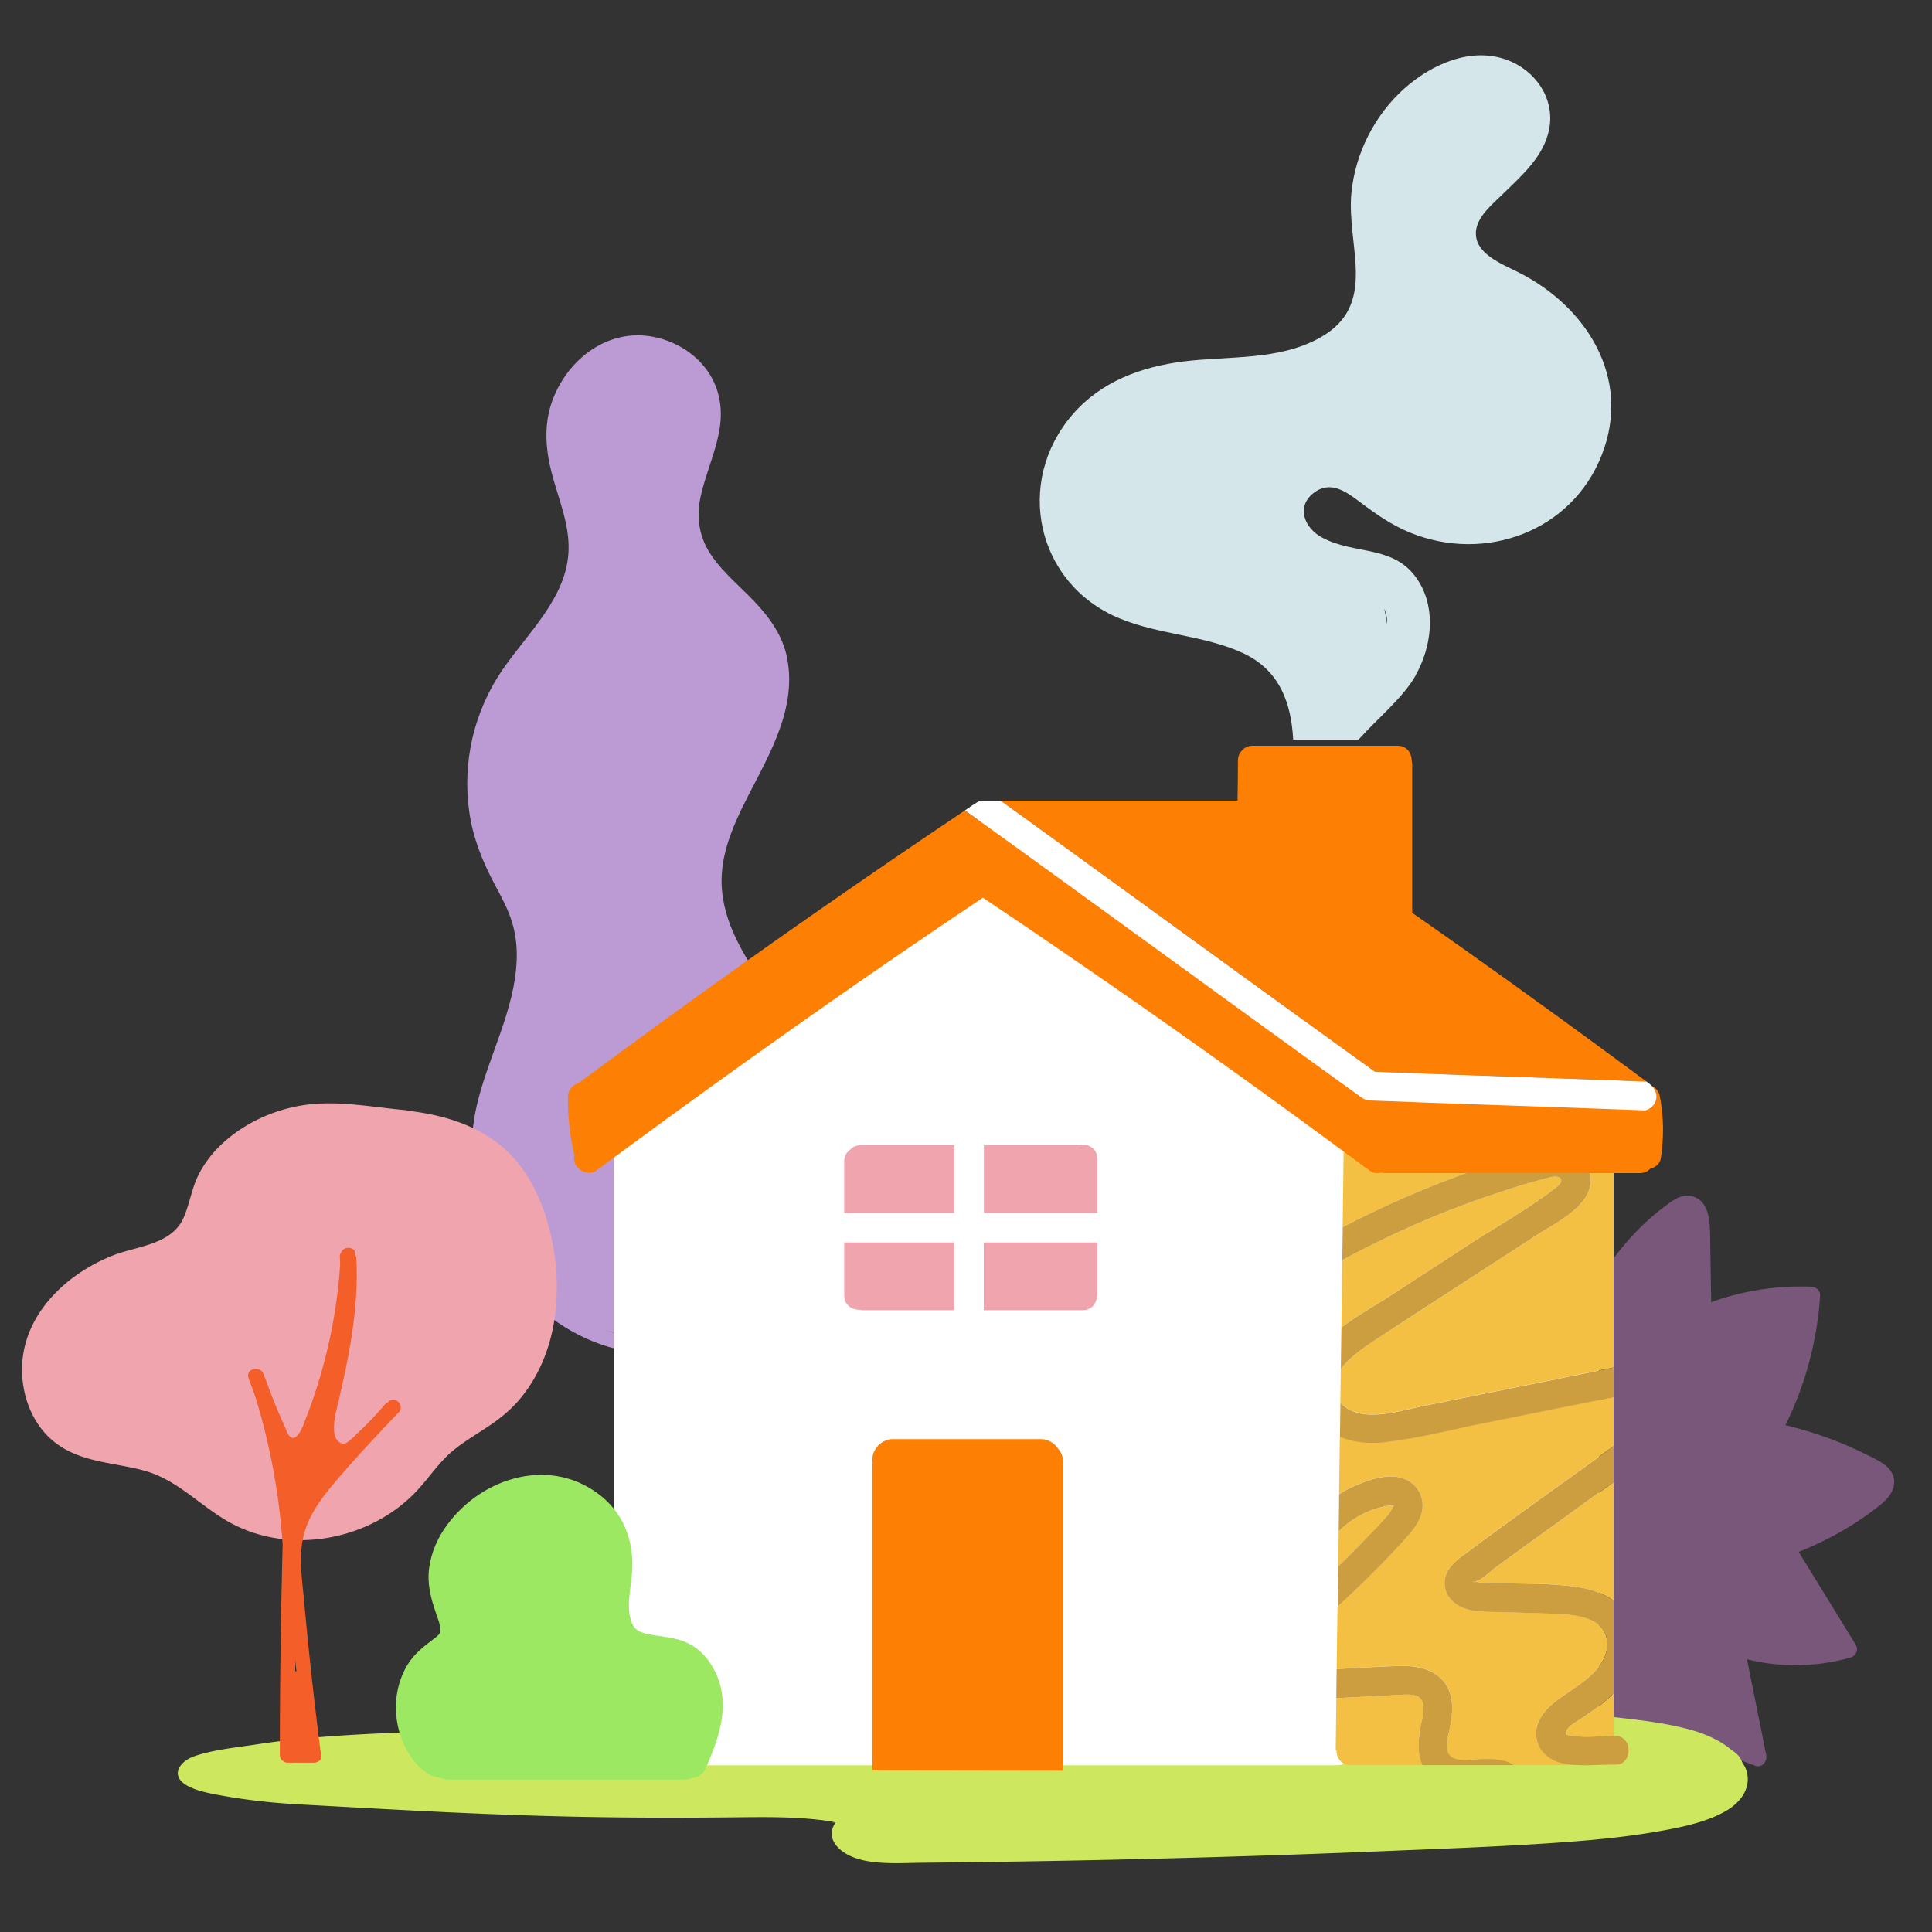 <svg id="Illustration" xmlns="http://www.w3.org/2000/svg" viewBox="0 0 200 200"><rect x="0" y="0" width="200" height="200" fill="#333333" stroke="none"/><defs><style>.cls-1{fill:none}.cls-4{fill:#f0a4ae}.cls-6{fill:#f45f29}.cls-7{fill:#fff}.cls-8{fill:#fd7f03}.cls-9{fill:#f4c044}.cls-12{fill:#cc9e40}</style></defs><path d="M85.87 113.7c-.58-2.03-1.56-3.94-2.67-5.73-1.14-1.85-2.45-3.6-3.7-5.39-.05-.3-.22-.48-.43-.63-1.05-1.52-2.05-3.08-2.85-4.74-.87-1.79-1.47-3.74-1.52-5.74-.07-2.76.93-5.38 2.12-7.83 2.35-4.82 5.77-9.89 4.66-15.53-.45-2.31-1.82-4.2-3.41-5.87-1.47-1.54-3.16-2.92-4.38-4.68-1.34-1.92-1.65-4.02-1.13-6.3.56-2.45 1.67-4.76 1.99-7.27.28-2.29-.29-4.49-1.82-6.24-1.39-1.6-3.42-2.65-5.51-2.95-4.62-.67-8.63 2.62-10.1 6.84-.83 2.4-.64 4.89-.01 7.32.68 2.61 1.82 5.2 1.75 7.94-.12 4.9-4.22 8.61-6.82 12.4-2.97 4.33-4.2 9.56-3.46 14.76.38 2.68 1.36 5.11 2.63 7.49.68 1.28 1.39 2.56 1.81 3.96.37 1.23.51 2.5.47 3.78-.17 5.3-2.99 10.12-4.15 15.22-.9 3.94-.55 7.92.98 11.59.82 3.25 2.4 6.28 4.92 8.75 3.13 3.06 7.36 5.02 11.74 5.3 4.65.3 9.01-1.58 12.19-4.96 1.72-1.82 3.08-3.96 4.16-6.21 1.17-2.43 2.14-5.02 2.69-7.66.53-2.53.56-5.12-.15-7.62zm-24 23.71s.08.03.12.05c-.02 0-.05-.01-.07-.02-.02 0-.03-.02-.05-.02zm22.99-18.78c-.18 2.76-1.11 5.49-2.17 8.03-1.81 4.33-4.61 8.56-8.93 10.69-3.48 1.72-7.56 1.6-11.17.32 1.48.49 3.01.8 4.58.89.99.06.98-1.48 0-1.53-.55-.03-1.1-.1-1.64-.19 1.69-5 7.66-22.32 11.55-28.74.95-1.58 1.56-2.71 1.94-3.57 1.76 2.46 3.53 4.93 4.71 7.72.85 2.03 1.27 4.18 1.13 6.38z" style="fill:#bc9bd4"/><path class="cls-4" d="M40.39 155.71s-.09.06-.14.09c-1.48.97-2.7 2.4-6.36 2.61-3.77.22-5.07 1.02-8.27-.79s-5.9-4.13-7.66-4.96c-1.76-.83-4.9-1.48-7.07-2.06-2.18-.58-5.02-1.45-6.05-3.25-1.03-1.8-1.88-2.51-1.75-4.91.13-2.4-.66-3.76 1.8-6.43s4.25-4.29 6.43-5.08 5.66-1.54 6.67-2.45c1.01-.91 1.75-2.99 2.64-5.01.89-2.02 1.84-3.43 3.77-5.26s6.67-3.4 9.56-3.25c2.89.15 10.14.95 11.5 1.35 1.35.4 4.19 1.6 6.31 3.2 2.12 1.6 4.11 6.16 4.53 8.5.42 2.34 1.04 5.95.3 8.8-.74 2.85.1 3.19-2.23 5.97-2.32 2.78-2.58 3.13-4.87 4.65s-5.07 4.34-6.19 5.56-2.92 2.72-2.92 2.72z"/><path class="cls-4" d="M42.09 114.93c-3.63-.31-7.24-1.09-10.89-.49-2.94.49-5.83 1.81-8.05 3.82-1.06.95-1.97 2.1-2.61 3.38-.69 1.39-.9 2.93-1.5 4.34-1.22 2.9-4.83 2.98-7.39 4-5.32 2.11-10 6.9-9.3 13.01.3 2.65 1.56 5.17 3.82 6.68 2.64 1.77 5.94 1.76 8.9 2.61 3.26.94 5.55 3.48 8.41 5.15 2.41 1.41 5.22 2.07 8.01 2 2.79-.07 5.57-.84 7.99-2.22 1.21-.69 2.34-1.54 3.32-2.52 1.2-1.2 2.15-2.62 3.34-3.83s2.77-2.11 4.23-3.08c1.28-.84 2.48-1.79 3.46-2.97 1.77-2.12 2.9-4.7 3.42-7.39s.51-5.66 0-8.45c-.56-3.11-1.71-6.24-3.73-8.7-3.82-4.63-10.24-5.55-15.89-5.5-5.76.05-13.87.22-16.54 6.44-.58 1.34-.74 2.78-.4 4.21.23.96 1.71.55 1.48-.41-.67-2.79 1.31-5.49 3.66-6.78 2.75-1.52 6.06-1.68 9.13-1.85 5.19-.27 11.1-.19 15.46 3.03 2.48 1.83 3.92 4.61 4.78 7.51.76 2.57 1.07 5.26.86 7.93-.19 2.55-.89 5.09-2.21 7.29a12.51 12.51 0 0 1-2.41 2.92c-1.16 1.04-2.52 1.79-3.81 2.65-1.38.92-2.57 1.97-3.64 3.24-.94 1.13-1.84 2.29-2.95 3.27-1.97 1.73-4.43 2.87-6.99 3.39s-5.23.37-7.68-.5c-2.79-.99-4.89-3.1-7.34-4.66a14 14 0 0 0-4.16-1.8c-1.39-.35-2.82-.54-4.22-.86s-2.84-.75-4.01-1.64c-.95-.72-1.67-1.72-2.14-2.8-.98-2.25-.94-4.98.05-7.22 1.11-2.51 3.21-4.44 5.58-5.75 1.21-.67 2.48-1.17 3.81-1.55s2.64-.68 3.85-1.33c1.29-.69 2.17-1.75 2.71-3.1s.71-2.72 1.34-3.98c1.23-2.47 3.47-4.24 5.95-5.36 2.96-1.34 6.13-1.48 9.32-1.14 1.65.17 3.3.41 4.95.55.98.08.98-1.45 0-1.53z"/><path d="M194.29 151.12c-1.07-.57-2.17-1.08-3.28-1.56-2-.85-4.07-1.51-6.18-2.03a35.47 35.47 0 0 0 3.59-13.43c.03-.5-.44-.88-.9-.9-3.53-.14-7.06.4-10.38 1.6-.03-2.14-.07-4.27-.1-6.41-.03-1.55.06-4.04-1.86-4.55-1.08-.29-2 .41-2.81 1.02-.82.62-1.61 1.28-2.35 2-1.51 1.45-2.84 3.1-3.97 4.87a26.489 26.489 0 0 0-2.92 6.35c-.34 1.11 1.4 1.59 1.74.48.4-1.29.92-2.54 1.52-3.74l.51 44.01 5.39.9c.3 1.62.37 3.27.2 4.91-3.53-1.2-6.88-2.85-9.98-4.94-.97-.65-1.87.91-.91 1.56 3.51 2.36 7.36 4.19 11.4 5.45.43.13 1.03-.16 1.11-.63.4-2.42.35-4.87-.15-7.25 2.39 1.67 5 3 7.77 3.97.7.24 1.23-.49 1.11-1.11-.66-3.31-1.33-6.61-1.99-9.92 3.52.87 7.22.81 10.72-.18.55-.16.85-.82.54-1.32-1.97-3.21-3.94-6.41-5.91-9.62 1.9-.76 3.73-1.67 5.46-2.75.96-.6 1.89-1.25 2.79-1.95.83-.65 1.69-1.5 1.63-2.65-.05-1.07-.93-1.72-1.79-2.18z" style="fill:#78577a"/><path d="M180.59 182.85c-.07-.15-.16-.29-.25-.43-.15-.5-.57-.94-1.12-1.28-1.04-.89-2.46-1.57-4.06-2.03-2.65-.76-5.57-1.07-8.4-1.39-3.17-.36-6.36-.63-9.56-.82-6.16-.38-12.36-.48-18.54-.44-12.65.08-25.3.63-37.93 1.07-12.76.45-25.51.97-38.23 1.72-.11 0-.22.01-.33.02-.29-.38-.87-.67-1.53-.64-6.39.24-12.77.47-19.16.72-5.01.2-10.02.48-14.92 1.23-2.1.32-4.46.55-6.4 1.21-1.55.53-2.41 1.87-1.13 2.83.95.71 2.56 1.01 3.89 1.25 1.57.29 3.18.5 4.8.67 1.92.2 3.87.28 5.81.39 2.9.16 5.81.32 8.71.47 5.39.28 10.79.51 16.2.64 5.84.14 11.69.15 17.54.09 2.94-.03 5.93-.08 8.84.26.34.04.68.08 1.01.13.19.03.44.09.67.13 0 .02-.02.03-.02.04-.6.01-.36.02-.02.03-.63.96-.42 1.95.55 2.77 1.99 1.69 5.61 1.37 8.46 1.34a1546.733 1546.733 0 0 0 28.74-.54c6.42-.18 12.83-.4 19.24-.67 6.29-.26 12.61-.48 18.88-.95 3.09-.23 6.17-.54 9.18-1.06 2.52-.44 5.12-.97 7.12-2.12 2-1.14 2.8-2.97 1.98-4.64zm-158.96.98c-.05.02-.09.03 0 0z" style="fill:#cde85e"/><path class="cls-8" d="m170.43 119.52-29.12.38-39.63-28.86-40.69 28.47-.05-7.7 40.93-27.39 41.47 29.02 26.97.34.12 5.74z"/><path class="cls-8" d="M168.83 114.19c.05.23.09.46.13.7 0 .05.02.11.02.16.02.17.02.14-.01-.08.03.1.03.22.04.32a15.27 15.27 0 0 1 .06 2.72c-.01.22-.03.43-.05.65-.01.1 0 .23-.04.32.03-.23.04-.26.01-.08l-.03.22c-.07.42-.07.8.15 1.18.19.32.55.62.92.7.73.17 1.75-.22 1.89-1.07.34-2.2.32-4.37-.12-6.55-.16-.79-1.14-1.31-1.89-1.07-.84.27-1.24 1.04-1.07 1.89z"/><path class="cls-7" d="M136.66 117.64v62.83c0 1.97 3.07 1.98 3.07 0v-62.83c0-1.97-3.07-1.98-3.07 0z"/><path class="cls-7" d="m165.51 121.05-25.71-2.79-38.12-27.22-35.35 24.88c-.75-1.02-2.79-.73-2.79.89v63.27c-.83.83-.49 2.66 1.03 2.66h73.83c1.24 0 1.7-1.22 1.38-2.12l25.72-.14v-59.43z"/><path class="cls-4" d="M101.85 135.63h10.23c.78 0 1.25-.48 1.41-1.06.08-.18.12-.38.12-.62v-5.33h-11.77v7.01zM87.39 128.62v5.48c0 1 .79 1.49 1.56 1.48.13.03.26.05.41.05h9.42v-7.01H87.39zM98.78 125.56v-7.01h-9.67c-.49 0-.86.19-1.1.47-.36.24-.62.64-.62 1.21v5.33h11.39zM113.53 125.56h.08v-5.35c.01-.15 0-.3-.02-.45-.12-1.01-1.11-1.42-1.93-1.21h-9.81v7.01h11.69z"/><path class="cls-7" d="M85.33 125.56c-1.97 0-1.98 3.07 0 3.07h2.06v-3.07h-2.06zM101.85 115.96c0-1.97-3.07-1.98-3.07 0v2.59h3.07v-2.59zM98.78 138.99c0 1.97 3.07 1.98 3.07 0v-3.36h-3.07v3.36z"/><path class="cls-8" d="m90.3 183.27 19.75.03v-31.94c0-.58-.2-1.04-.5-1.37-.38-.6-1.05-1.01-1.8-1.01H92.44c-1.16 0-2.14.98-2.14 2.14 0 .09.02.19.03.28-.01.1-.03.19-.03.29v31.58z"/><path d="M74.3 173.66c-.57-1.45-1.54-2.76-2.95-3.49-1.36-.71-2.87-.72-4.28-1.01-1.21-.25-1.59-.68-1.86-1.82-.28-1.2.05-2.86.19-4.21.32-3.12-.59-6.12-3.06-8.17-5.13-4.25-12.34-2.16-16.06 2.9-.96 1.3-1.63 2.82-1.85 4.42-.23 1.66.16 3.14.7 4.7.19.56.46 1.22.45 1.74 0 .41-.18.55-.58.86-1.1.84-2.07 1.55-2.81 2.75-1.54 2.52-1.56 5.77-.31 8.4.59 1.24 1.74 2.77 3.1 3.19.18.06.37.08.55.1.25.12.54.2.88.2h24.45c.31 0 .59-.06.82-.17.58-.09 1.11-.39 1.35-.92 1.28-2.96 2.53-6.26 1.27-9.45z" style="fill:#9de863"/><path class="cls-7" d="M159.72 144.53c0-.12-.03-.23-.05-.34v-10.78c0-.41-.17-.79-.45-1.07-.28-.33-.68-.56-1.16-.56h-6.71c-.8 0-1.57.71-1.53 1.53 0 .03 0 .06.01.09 0 .04-.01.08-.01.12v11c0 .83.7 1.53 1.53 1.53h6.51a1.48 1.48 0 0 0 1.16-.25c.44-.28.74-.75.72-1.29z"/><path class="cls-1" d="M142.13 44.01v.02c.01 0 .03.02.04.03-.01-.02-.02-.03-.04-.05zM143.58 64.65c.04-.58-.04-1.14-.28-1.64.06.23.1.47.14.71.07.31.11.62.14.93z"/><path d="M146.57 69.86c1.61-2.89 2.11-6.71.32-9.63-2.4-3.92-6.54-2.71-10.02-4.58-1.85-.99-2.73-3.2-.87-4.63 1.7-1.3 3.3-.17 4.77.94 1.66 1.25 3.27 2.39 5.21 3.18 7.73 3.15 16.74-.09 19.85-8.08 3.1-7.96-1.62-15.34-8.64-18.87-1.73-.87-4.67-1.97-4.39-4.33.18-1.52 1.78-2.8 2.8-3.8 1.94-1.9 4.2-3.85 4.76-6.64.64-3.21-1.4-6.13-4.36-7.22-3.74-1.38-7.81.46-10.62 2.96-3.07 2.74-5.08 6.7-5.48 10.79-.54 5.51 2.84 11.59-3.24 15-4.28 2.4-9.44 1.88-14.15 2.47-4.37.55-8.52 2.07-11.47 5.48-6.07 7.01-3.76 17.53 4.82 21.1 4.09 1.71 8.72 1.74 12.75 3.58 3.9 1.78 5.06 5.25 5.26 8.99h6.76c2.06-2.29 4.66-4.38 5.95-6.7zm-2.99-5.21c-.03-.31-.08-.62-.14-.93-.04-.24-.08-.48-.14-.71.24.51.32 1.06.28 1.64zm-1.45-20.64s.02.03.04.05c-.01 0-.03-.02-.04-.03v-.02z" style="fill:#d4e6e9"/><path class="cls-6" d="M30.85 157.69c.87-5.51-1.87-10.43-3.65-15.45-.33-.92-1.81-.53-1.48.41 1.66 4.67 4.47 9.5 3.65 14.63-.15.97 1.32 1.38 1.48.41z"/><path class="cls-6" d="M31.25 157.25c1.24-9.13 6.33-17.68 5.46-27.09-.09-.97-1.62-.98-1.53 0 .85 9.26-4.18 17.69-5.41 26.68-.06.41.1.82.54.94.36.1.89-.13.94-.54zM29.76 182.47h2.7c.4 0 .79-.35.77-.77s-.34-.77-.77-.77h-2.7c-.4 0-.79.35-.77.77s.34.77.77.77z"/><path class="cls-6" d="M35.35 130.27c.22 4.25-.46 8.45-1.38 12.59-.46 2.07-.97 4.14-1.46 6.21-.36 1.55-.94 3.9 1.12 4.51.95.28 1.35-1.2.41-1.48-.79-.23-.28-1.63-.16-2.15.21-.91.43-1.83.65-2.74.45-1.87.89-3.74 1.28-5.62.76-3.72 1.28-7.51 1.08-11.32-.05-.98-1.58-.99-1.53 0z"/><path class="cls-6" d="m40.2 145.14-.05.05c-.11.03-.21.09-.29.18-.85 1-1.74 1.95-2.69 2.84-.41.38-.83.87-1.32 1.16-.34.2-.69.01-.93-.27-.33-.39-.36-.95-.34-1.44.02-.62.12-1.23.19-1.85.17-1.36.34-2.73.5-4.09.02-.19-.06-.36-.2-.5.35-1.36.67-2.72.92-4.1.43-2.38.7-4.79.81-7.21.05-.99-1.49-.98-1.53 0a53.638 53.638 0 0 1-3.56 16.8c-.16.41-.87 2.69-1.67 2.02-.31-.26-.47-.87-.63-1.22-.23-.5-.46-1.01-.67-1.52-.47-1.1-.9-2.23-1.3-3.36-.02-.05-.05-.08-.07-.12-.03-.08-.05-.16-.08-.24-.32-.93-1.8-.53-1.48.41a66.955 66.955 0 0 1 3.45 17.25c-.19 7.23-.29 14.47-.29 21.7 0 .99 1.53.99 1.53 0v-.72c.13.24.36.41.66.41.17 0 .34-.08.48-.19.03.2.04.39.07.59.12.96 1.66.98 1.53 0a423.87 423.87 0 0 1-1.75-15.89c-.22-2.45-.67-5.07.11-7.46.7-2.16 2.23-3.96 3.69-5.66 1.93-2.23 3.95-4.36 5.98-6.5.68-.72-.4-1.8-1.08-1.08zm-9.64 27.89c0-.38 0-.75.01-1.13.02.17.03.35.05.52.02.19.05.39.07.58-.05 0-.09.02-.13.03zm.35-16.84.06-2.17c.02-.58-.5-.81-.94-.71a66.26 66.26 0 0 0-.58-3.13c.21.11.45.19.73.2-.16.93-.02 1.86.46 2.68.14.25.36.35.57.36-.02.42-.07.84-.11 1.23-.03.24.13.47.32.62-.18.3-.35.6-.51.91zm1.8-4.09s-.03.04-.04.06c-.12-.84-.44-1.63-1.09-2.24.29-.21.54-.48.74-.78.32-.49.55-1.06.76-1.62v.3c-.03.05-.06.1-.07.15-.12.81-.25 1.63-.04 2.44.08.31.22.6.39.87-.24.25-.44.54-.64.83z"/><path class="cls-1" d="M167.73 149.22c1.36-.99 2.9-1.9 4.13-3.05.78-.73 1.41-2.02-.06-2.24-1.29-.19-2.71.27-3.95.52-.27.05-.53.11-.8.16v5.1c.23-.16.46-.33.68-.49zM138.7 145.15s.04.03.05.05l.05-3.51c-.82 1.08-1.14 2.29-.1 3.46z"/><path class="cls-9" d="M147.12 178.46c.15-.71.51-1.95-.03-2.59-.51-.61-1.75-.43-2.44-.4-2.1.09-4.21.21-6.31.32l-.07 5.41h.08c0 .77.49 1.53 1.48 1.53h7.42c-.55-1.28-.43-2.84-.14-4.27z"/><path class="cls-9" d="M159.07 180.02c-.32-1.57.73-2.92 1.88-3.84 2-1.58 5.81-3.28 5.39-6.44-.36-2.68-4.25-2.66-6.26-2.72l-4.94-.15c-1.23-.04-2.53.03-3.69-.44-1.05-.43-1.88-1.31-1.91-2.5-.03-1.31.93-2.2 1.89-2.92 5.15-3.84 10.41-7.55 15.61-11.31v-5.1c-1.26.25-2.51.51-3.77.76l-9.86 1.98c-3.29.66-6.6 1.53-9.94 1.91-1.6.18-3.3.06-4.77-.55l-.08 5.96c.47-.3.97-.57 1.49-.8 1.68-.75 4.1-1.61 5.81-.5 1.06.68 1.52 1.88 1.27 3.1-.22 1.1-.97 1.99-1.7 2.8-2.23 2.46-4.58 4.8-7.03 7.03l-.09 6.48c2.18-.12 4.36-.25 6.54-.32 2.23-.08 4.57.58 5.24 2.99.31 1.12.15 2.29-.06 3.41-.15.76-.52 1.85-.17 2.61.39.85 1.67.73 2.43.69 1.27-.07 2.51-.18 3.75.23.23.08.42.2.58.34h7.15c-.7 0-1.4-.04-2.08-.2-1.29-.29-2.4-1.17-2.68-2.51z"/><path class="cls-9" d="M141.5 159.18c.78-.82 1.63-1.63 2.33-2.53.18-.23.32-.52.41-.75-.05-.01-.1-.03-.16-.04-.16-.02-.51.03-.8.1-.52.12-1.04.27-1.54.47a9.728 9.728 0 0 0-3.16 2.09l-.05 3.62c.17-.16.35-.32.51-.48.83-.81 1.65-1.64 2.45-2.48zM152.14 128.79c2.83-1.84 5.86-3.53 8.55-5.56.34-.26 1.21-.84.84-1.25-.35-.39-1.39 0-1.79.09-1.49.39-2.96.85-4.43 1.33a99.415 99.415 0 0 0-16.36 7.05l-.09 6.97c1.59-1.23 3.43-2.23 5.04-3.28l8.24-5.36z"/><path class="cls-9" d="M164.47 121.05c1.22 3.36-3.26 5.42-5.46 6.85-5.63 3.66-11.27 7.31-16.9 10.98-.92.6-2.41 1.62-3.31 2.81l-.05 3.51c2.08 2.22 6.08.83 8.58.33 6.57-1.32 13.14-2.65 19.71-3.97v-20.52c0-1.45-1.66-1.83-2.54-1.15h-.73c.28.3.51.67.68 1.15zM156.41 119.9h-13.8l-3.5-2.13-.12 9.26c5.47-2.84 11.18-5.2 17.06-7.02.11-.03.23-.07.35-.11zM164.37 182.73h2.75c.19 0 .36-.04.51-.09-.38 0-.77.01-1.15.02-.69.01-1.4.05-2.11.07zM157.32 160.45c-.8.58-1.59 1.15-2.38 1.73-.59.43-1.31 1.21-1.99 1.44-.07.02-.11.07-.15.12.13.03.24.06.21.05.62.09 1.27.07 1.9.09 2.84.08 5.76-.02 8.58.44 1.27.21 2.53.65 3.56 1.38v-12.26c-.46.32-.93.65-1.38.97-2.78 2.01-5.56 4.03-8.35 6.04zM162.22 179.09c-.25.5-.18.49.49.59 1.38.22 2.92.04 4.34-.01v-4.39c-.97 1.01-2.15 1.82-3.31 2.6-.47.32-1.26.7-1.52 1.21z"/><path class="cls-8" d="M164.37 182.73h-.54.54z"/><path class="cls-12" d="M142.11 138.88c5.62-3.67 11.26-7.32 16.9-10.98 2.2-1.43 6.68-3.48 5.46-6.85a3.47 3.47 0 0 0-.68-1.15h-7.38c-.12.04-.24.08-.35.11-5.88 1.82-11.6 4.18-17.06 7.02l-.05 3.42c5.24-2.83 10.7-5.2 16.36-7.05 1.46-.48 2.94-.94 4.43-1.33.39-.1 1.44-.48 1.79-.09.37.42-.5.99-.84 1.25-2.69 2.04-5.72 3.73-8.55 5.56l-8.24 5.36c-1.61 1.05-3.45 2.05-5.04 3.28l-.06 4.27c.9-1.19 2.39-2.21 3.31-2.81zM143.48 149.28c3.33-.38 6.65-1.25 9.94-1.91l9.86-1.98c1.26-.25 2.51-.51 3.77-.76v-3.05c-6.57 1.32-13.14 2.65-19.71 3.97-2.5.5-6.5 1.89-8.58-.33l-.05 3.52c1.47.62 3.17.74 4.77.55z"/><path class="cls-8" d="M152.49 163.68c.17.24.22.16.31.06-.15-.03-.32-.07-.31-.06z"/><path class="cls-12" d="M151.43 161.02c-.96.72-1.92 1.61-1.89 2.92.03 1.19.86 2.07 1.91 2.5 1.16.47 2.46.41 3.69.44l4.94.15c2.01.06 5.9.04 6.26 2.72.43 3.15-3.39 4.85-5.39 6.44-1.15.91-2.2 2.27-1.88 3.84.27 1.34 1.38 2.22 2.68 2.51.68.15 1.38.19 2.08.2h.54c.71-.02 1.42-.06 2.11-.07.38 0 .77-.01 1.15-.02 1.44-.48 1.27-2.98-.51-2.98h-.08c-1.42.05-2.96.23-4.34.01-.67-.1-.74-.09-.49-.59.26-.51 1.06-.89 1.52-1.21 1.16-.78 2.34-1.59 3.31-2.6v-9.58c-1.03-.73-2.29-1.18-3.56-1.38-2.81-.45-5.73-.35-8.58-.44-.63-.02-1.28 0-1.9-.09.03 0-.08-.02-.21-.05-.08.1-.14.18-.31-.06 0-.01.16.02.31.06.04-.05.09-.1.15-.12.68-.23 1.4-1.01 1.99-1.44.79-.58 1.59-1.15 2.38-1.73 2.78-2.01 5.56-4.03 8.35-6.04.45-.33.92-.65 1.38-.97v-3.72c-5.21 3.76-10.46 7.47-15.61 11.31zM156.1 182.39c-1.23-.42-2.47-.3-3.75-.23-.76.04-2.04.15-2.43-.69-.35-.76.02-1.85.17-2.61.22-1.12.37-2.29.06-3.41-.67-2.41-3.01-3.06-5.24-2.99-2.18.07-4.36.2-6.54.32l-.04 3.01c2.1-.11 4.21-.22 6.31-.32.69-.03 1.93-.21 2.44.4.54.64.18 1.87.03 2.59-.29 1.43-.42 2.99.14 4.27h9.42c-.15-.14-.34-.26-.58-.34z"/><path class="cls-8" d="M144.31 155.88s-.03-.05-.02-.08c0 .03-.03.07-.05.1.06.01.11.02.17.04a.11.11 0 0 1-.1-.06z"/><path class="cls-12" d="M145.5 159.27c.73-.81 1.48-1.7 1.7-2.8.25-1.22-.22-2.42-1.27-3.1-1.72-1.11-4.13-.24-5.81.5-.52.23-1.02.5-1.49.8l-.05 3.84c.91-.89 2-1.62 3.16-2.09.5-.2 1.02-.35 1.54-.47.29-.07.64-.12.8-.1.05 0 .11.03.16.04.01-.03.04-.07.05-.1-.01.04.02.05.02.08.02.04.06.06.1.06-.06-.02-.11-.03-.17-.04-.09.23-.23.52-.41.75-.7.89-1.55 1.71-2.33 2.53-.8.84-1.62 1.66-2.45 2.48l-.51.48-.06 4.16c2.45-2.23 4.8-4.57 7.03-7.03z"/><path class="cls-1" d="M101.61 86.42c-2.86 1.92-5.72 3.85-8.57 5.8-10.53 7.21-20.91 14.64-31.17 22.23.02.69.05 1.37.13 2.06.01.13.03.27.05.4v.04c0 .06.02.12.03.18 2.46-1.82 4.93-3.63 7.41-5.43 10.2-7.4 20.54-14.6 31.01-21.62.21-.25.5-.43.81-.51.66-.27 1.5.05 1.86.65 2.86 1.92 5.71 3.84 8.55 5.78 10.44 7.14 20.72 14.51 30.89 22.02v-2.99c-.27.01-.55-.05-.77-.22-3.1-2.29-6.21-4.58-9.33-6.84-10.16-7.38-20.47-14.55-30.9-21.55z"/><path class="cls-8" d="m170.41 118.52-.08-3.56c-9.5-.37-19.01-.66-28.51-1.03-.05 0-.1-.01-.15-.02-.23-.01-.47-.09-.71-.27-13.73-9.87-27.36-19.87-41.08-29.74-10.37 6.96-20.61 14.09-30.72 21.42-3.1 2.25-6.18 4.51-9.26 6.79-.63.19-1.11.75-1.11 1.45-.02 2.03.22 4.06.66 6.04-.07.33-.03.69.17 1.03.38.66 1.43 1.05 2.1.55 10.42-7.71 20.96-15.27 31.66-22.59 2.78-1.9 5.57-3.79 8.37-5.66 10.39 6.97 20.65 14.11 30.77 21.46 3.12 2.27 6.23 4.55 9.33 6.84.32.24.74.27 1.12.16.12.03.24.05.38.05h26.39c1.71 0 1.94-2.3.68-2.92z"/><path class="cls-8" d="M170.45 111.96c-6.36-4.7-12.75-9.35-19.21-13.92-1.68-1.19-3.36-2.37-5.05-3.54V79.16c0-.15-.02-.28-.05-.41 0-.77-.48-1.55-1.48-1.55h-14.97c-.45 0-.79.16-1.04.41-.02.01-.03.03-.05.05l-.03.03c-.25.25-.42.59-.42 1.04 0 1.38-.02 2.77-.04 4.15h-24.54c12.94 9.32 25.81 18.75 38.75 28.06 9.37.37 18.74.65 28.11 1.02z"/><path class="cls-7" d="M171.26 114.26c.46-.78.12-1.6-.55-2.1-.09-.07-.18-.13-.27-.2-9.37-.36-18.74-.65-28.11-1.02-12.95-9.31-25.82-18.73-38.75-28.06h-1.71c-.4 0-.72.13-.96.34-.05.02-.1.04-.14.07-.3.2-.59.4-.88.6 13.73 9.87 27.36 19.87 41.08 29.74.24.18.48.25.71.27.05 0 .1.02.15.02 9.5.38 19.01.66 28.51 1.03.39-.12.74-.38.93-.7z"/></svg>
